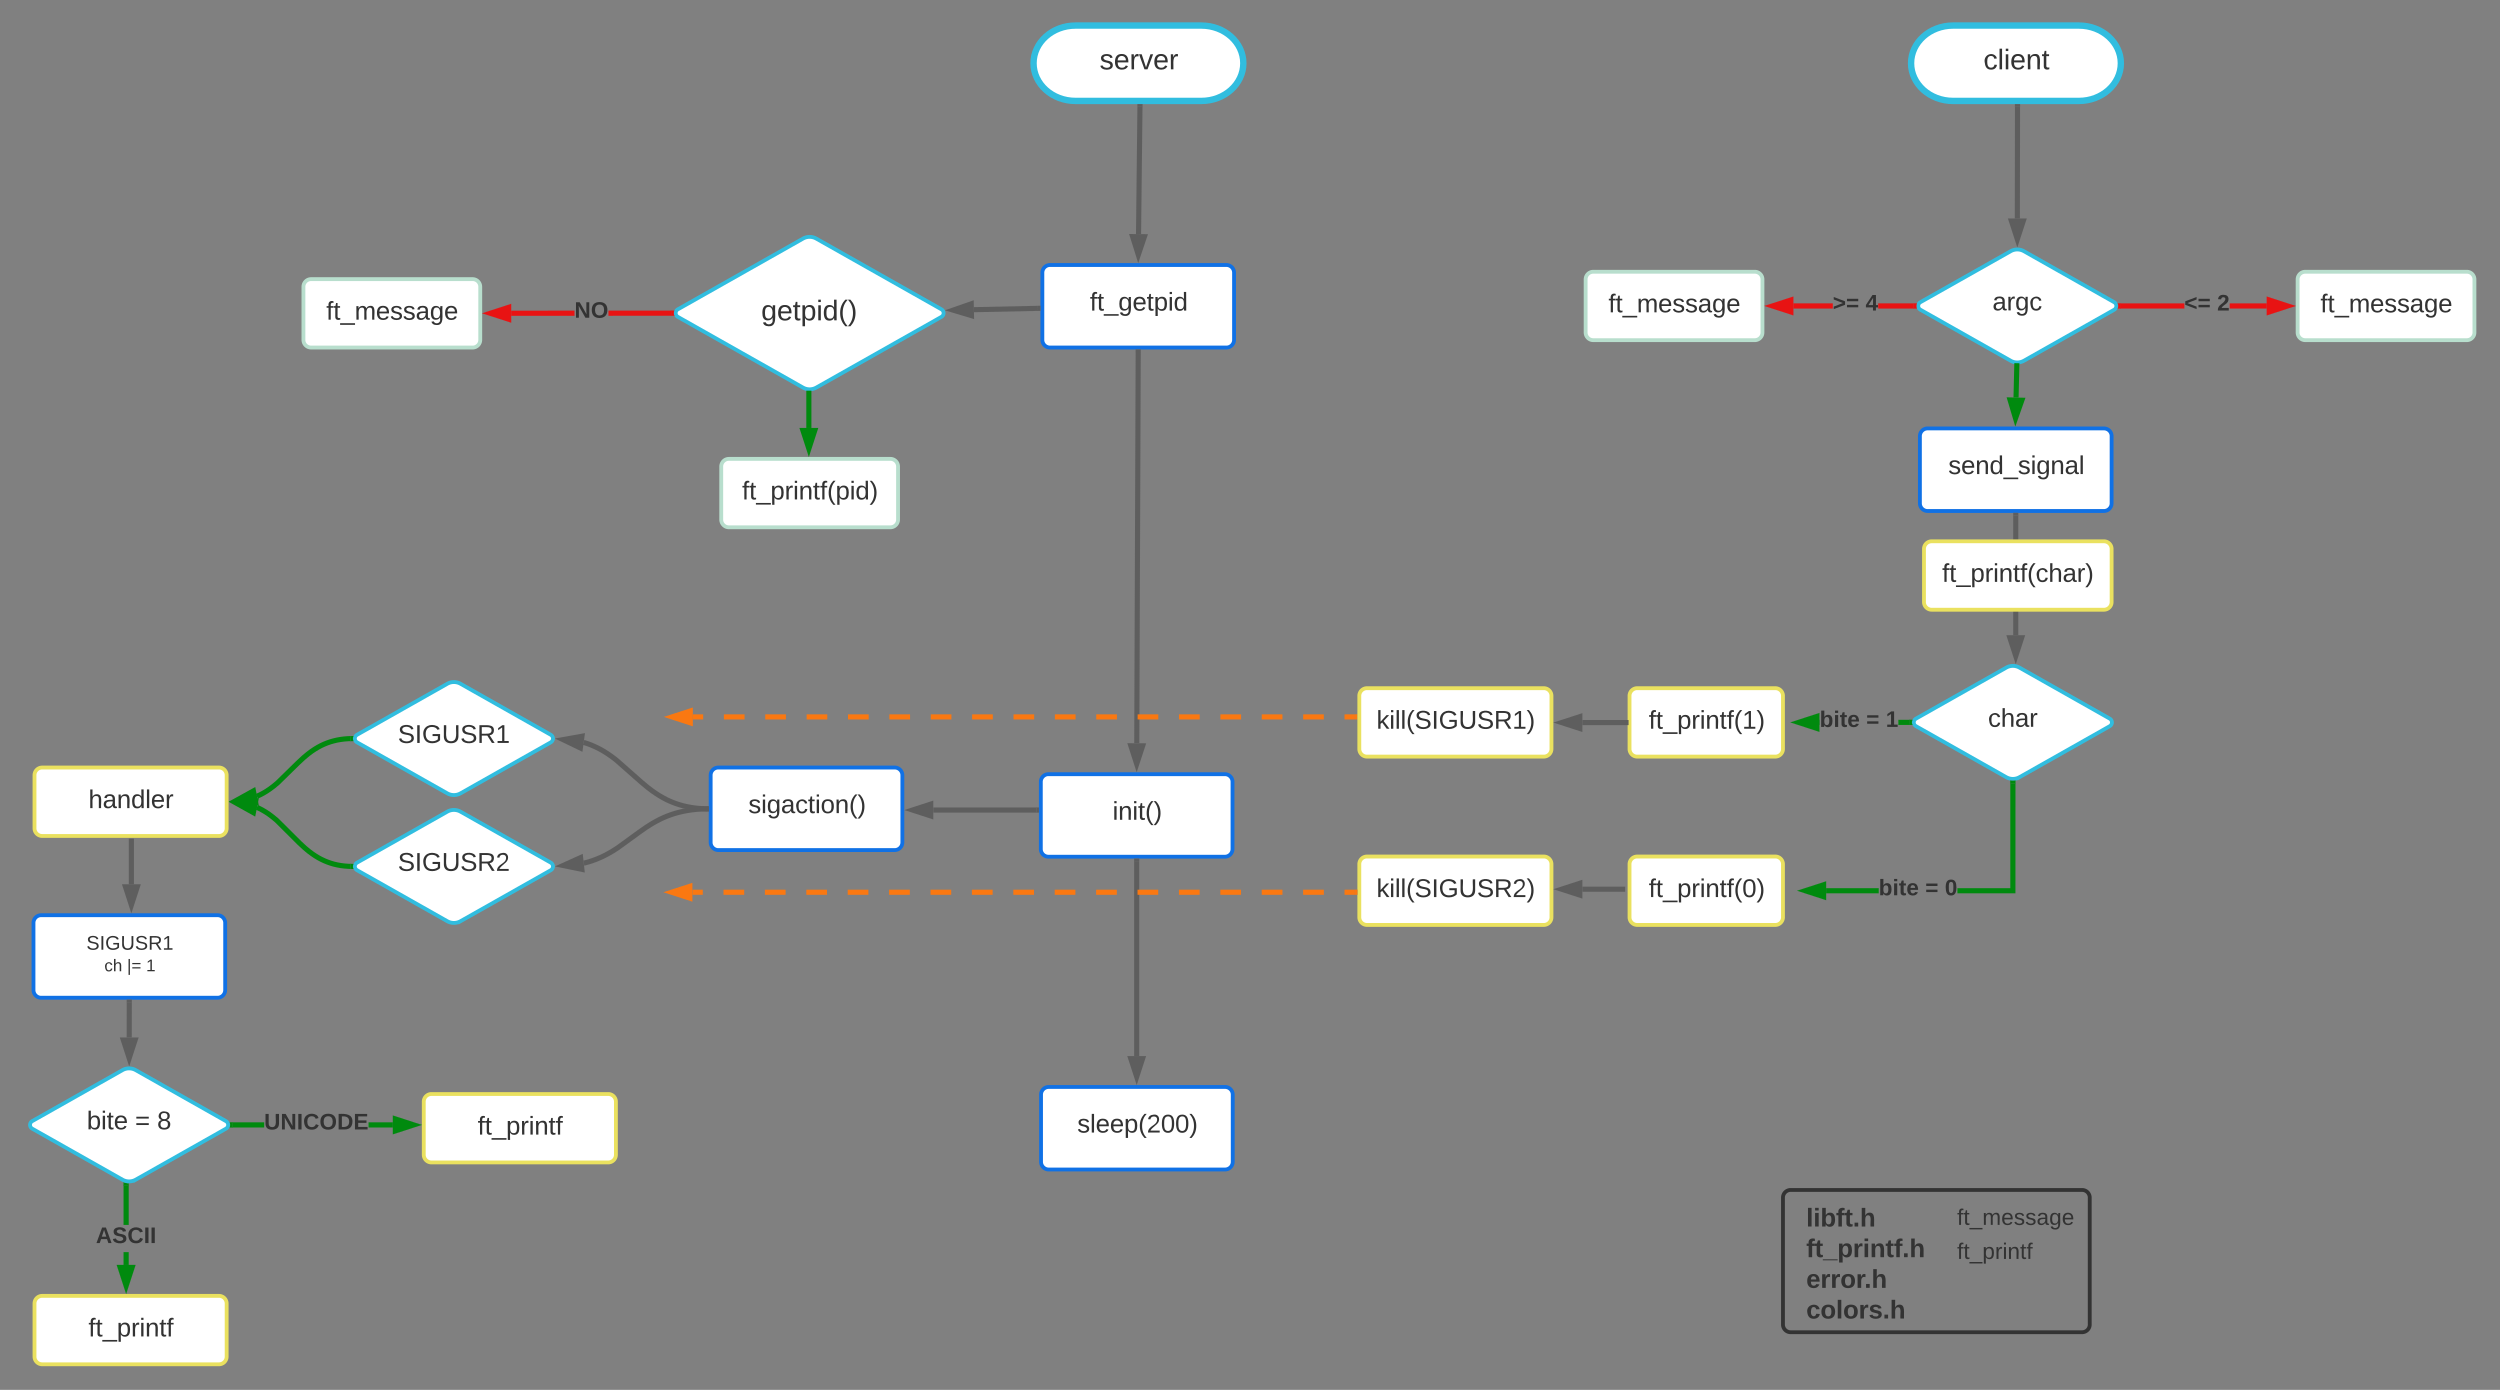 <svg xmlns="http://www.w3.org/2000/svg" xmlns:xlink="http://www.w3.org/1999/xlink" xmlns:lucid="lucid" width="1956.85" height="1087.89"><rect width="100%" height="100%" fill="#808080" stroke="none"/><g transform="translate(-499.942 -879.747)" lucid:page-tab-id="0_0"><path d="M1440.3 899.75c18.13 0 32.84 13.2 32.84 29.5s-14.7 29.5-32.84 29.5h-98.52c-18.14 0-32.84-13.2-32.84-29.5s14.7-29.5 32.84-29.5z" stroke="#31bddf" stroke-width="5" fill="#fff"/><use xlink:href="#a" transform="matrix(1,0,0,1,1320.938,911.747) translate(39.698 22.278)"/><path d="M1392.23 963.26l-1.1 99.72" stroke="#5e5e5e" stroke-width="4" fill="none"/><path d="M1394.23 963.33l-4-.04.02-2.04h4z" stroke="#5e5e5e" stroke-width=".05" fill="#5e5e5e"/><path d="M1390.94 1079.25l-4.48-14.32 9.27.1z" stroke="#5e5e5e" stroke-width="4" fill="#5e5e5e"/><path d="M1315.84 1093.18a6 6 0 0 1 6-6h138.05a6 6 0 0 1 6 6v52.6a6 6 0 0 1-6 6h-138.06a6 6 0 0 1-6-6z" stroke="#1071e5" stroke-width="3" fill="#fff"/><use xlink:href="#b" transform="matrix(1,0,0,1,1327.843,1099.182) translate(25.194 23.688)"/><path d="M1128.46 1066.53a10.62 10.62 0 0 1 10.44 0l97.93 55.34a3.4 3.4 0 0 1 0 5.9l-97.93 55.33a10.62 10.62 0 0 1-10.44 0l-97.93-55.33a3.4 3.4 0 0 1 0-5.9z" stroke="#31bddf" stroke-width="3" fill="#fff"/><use xlink:href="#c" transform="matrix(1,0,0,1,1037.306,1075.583) translate(58.443 54.903)"/><path d="M737.45 1104.24a6 6 0 0 1 6-6h126.4a6 6 0 0 1 6 6v41.55a6 6 0 0 1-6 6h-126.4a6 6 0 0 1-6-6z" stroke="#b8decd" stroke-width="3" fill="#fff"/><use xlink:href="#d" transform="matrix(1,0,0,1,749.45,1110.237) translate(5.861 19.75)"/><path d="M1312.38 1121.1l-50.12 1.05" stroke="#5e5e5e" stroke-width="4" fill="none"/><path d="M1314.38 1123.07l-2 .04-.1-4 2.1-.03z" stroke="#5e5e5e" stroke-width=".05" fill="#5e5e5e"/><path d="M1246 1122.5l14.16-4.94.2 9.27z" stroke="#5e5e5e" stroke-width="4" fill="#5e5e5e"/><path d="M949.6 1126.93l-49.54.03v-4l49.55-.03zm75.7-.05l-49.07.03v-4l49.07-.02z" stroke="#e81313" stroke-width=".05" fill="#e81313"/><path d="M1027.4 1123.8l-.1 1.02.1 1.03.33.98-2.47.05v-4h2.45z" fill="#e81313"/><path d="M1027.43 1123.8l-.1 1.02.1 1.02.33 1-2.53.07v-4.04h2.5zm-2.15-.9v3.96l2.42-.06-.32-.95-.1-1.03.1-1.03.3-.9z" stroke="#e81313" stroke-width=".05" fill="#e81313"/><path d="M898.06 1129.6l-14.26-4.63 14.26-4.65z" fill="#e81313"/><path d="M900.07 1132.34l-22.75-7.37 22.74-7.4zm-9.8-7.38l5.8 1.88v-3.76z" stroke="#e81313" stroke-width=".05" fill="#e81313"/><use xlink:href="#e" transform="matrix(1,0,0,1,949.612,1114.253) translate(0 14.222)"/><path d="M850 1415a10.62 10.62 0 0 1 10.46 0l70.6 39.9a3.4 3.4 0 0 1 0 5.9l-70.6 39.9a10.62 10.62 0 0 1-10.45 0l-70.6-39.9a3.4 3.4 0 0 1 0-5.9z" stroke="#31bddf" stroke-width="3" fill="#fff"/><use xlink:href="#f" transform="matrix(1,0,0,1,786.178,1424.04) translate(25.172 37.25)"/><path d="M1390.86 1155.25l-1.12 306.28" stroke="#5e5e5e" stroke-width="4" fill="none"/><path d="M1392.86 1155.3h-4v-2.05h4z" stroke="#5e5e5e" stroke-width=".05" fill="#5e5e5e"/><path d="M1389.68 1477.8l-4.6-14.3 9.28.05z" stroke="#5e5e5e" stroke-width="4" fill="#5e5e5e"/><path d="M831.64 1742.08a6 6 0 0 1 6-6h138.4a6 6 0 0 1 6 6v41.55a6 6 0 0 1-6 6h-138.4a6 6 0 0 1-6-6z" stroke="#eae15f" stroke-width="3" fill="#fff"/><use xlink:href="#g" transform="matrix(1,0,0,1,843.636,1748.084) translate(30.222 19.75)"/><path d="M850 1515.1a10.62 10.62 0 0 1 10.46 0l70.6 39.88a3.4 3.4 0 0 1 0 5.9l-70.6 39.9a10.62 10.62 0 0 1-10.45 0l-70.6-39.9a3.4 3.4 0 0 1 0-5.9z" stroke="#31bddf" stroke-width="3" fill="#fff"/><use xlink:href="#h" transform="matrix(1,0,0,1,786.178,1524.137) translate(25.172 37.25)"/><path d="M774.17 1457.9l-1.52.03-3.22.25-2.97.38-2.8.5-2.64.63-2.52.72-2.45.85-2.4.97-2.37 1.1-2.4 1.28-2.45 1.47-2.6 1.73-2.82 2.12-3.3 2.75-4.62 4.28-15.8 15.47-3.3 2.75-2.83 2.12-2.6 1.74-2.45 1.47-2.4 1.27-2.37 1.1-.34.15" stroke="#008a0e" stroke-width="4" stroke-linejoin="round" fill="none"/><path d="M776.6 1455.83l-.32.98-.1 1.04.1 1.03.32.96-2.43.06-.1-4 2.53-.07z" stroke="#008a0e" stroke-width=".05" fill="#008a0e"/><path d="M685.17 1506.1l13.13-7.26 1.75 9.1z" stroke="#008a0e" stroke-width="4" fill="#008a0e"/><path d="M774.17 1557.9l-1.44-.05-3.16-.24-2.92-.37-2.74-.5-2.6-.6-2.48-.73-2.4-.84-2.37-.96-2.35-1.1-2.35-1.24-2.42-1.45-2.53-1.7-2.75-2.04-3.15-2.62-4.14-3.83-17.88-17.8-3.15-2.6-2.74-2.07-2.54-1.7-2.42-1.44-2.36-1.27-2.3-1.07" stroke="#008a0e" stroke-width="4" stroke-linejoin="round" fill="none"/><path d="M776.6 1555.95l-.32.96-.1 1.04.1 1.02.32.98-2.53-.06.1-4z" stroke="#008a0e" stroke-width=".05" fill="#008a0e"/><path d="M685.17 1508.56l14.9-1.8-1.8 9.1z" stroke="#008a0e" stroke-width="4" fill="#008a0e"/><path d="M526.95 1486.53a6 6 0 0 1 6-6h138.4a6 6 0 0 1 6 6v41.56a6 6 0 0 1-6 6h-138.4a6 6 0 0 1-6-6z" stroke="#eae15f" stroke-width="3" fill="#fff"/><use xlink:href="#i" transform="matrix(1,0,0,1,538.952,1492.534) translate(30.222 19.75)"/><path d="M1064.48 1244.93a6 6 0 0 1 6-6h126.4a6 6 0 0 1 6 6v41.55a6 6 0 0 1-6 6h-126.4a6 6 0 0 1-6-6z" stroke="#b8decd" stroke-width="3" fill="#fff"/><use xlink:href="#j" transform="matrix(1,0,0,1,1076.476,1250.93) translate(4.306 19.75)"/><path d="M1133.07 1187.54v27.2M1133.07 1187.6v-2.06" stroke="#008a0e" stroke-width="4" fill="none"/><path d="M1133.07 1231l-4.64-14.27h9.27z" stroke="#008a0e" stroke-width="4" fill="#008a0e"/><path d="M1314.63 1491.73a6 6 0 0 1 6-6h138.05a6 6 0 0 1 6 6v52.6a6 6 0 0 1-6 6h-138.05a6 6 0 0 1-6-6z" stroke="#1071e5" stroke-width="3" fill="#fff"/><use xlink:href="#k" transform="matrix(1,0,0,1,1326.629,1497.73) translate(44.167 23.688)"/><path d="M1311.16 1513.8h-80.7" stroke="#5e5e5e" stroke-width="4" fill="none"/><path d="M1313.16 1515.8h-2.05v-4h2.06z" stroke="#5e5e5e" stroke-width=".05" fill="#5e5e5e"/><path d="M1214.2 1513.8l14.26-4.65v9.28z" stroke="#5e5e5e" stroke-width="4" fill="#5e5e5e"/><path d="M1389.68 1553.8v152.56" stroke="#5e5e5e" stroke-width="4" fill="none"/><path d="M1391.68 1553.85h-4v-2.05h4z" stroke="#5e5e5e" stroke-width=".05" fill="#5e5e5e"/><path d="M1389.68 1722.62l-4.64-14.26h9.27z" stroke="#5e5e5e" stroke-width="4" fill="#5e5e5e"/><path d="M1314.8 1736.56a6 6 0 0 1 6-6h138.05a6 6 0 0 1 6 6v52.6a6 6 0 0 1-6 6H1320.8a6 6 0 0 1-6-6z" stroke="#1071e5" stroke-width="3" fill="#fff"/><use xlink:href="#l" transform="matrix(1,0,0,1,1326.799,1742.556) translate(16.361 23.688)"/><path d="M1056.2 1486.53a6 6 0 0 1 6-6h138.06a6 6 0 0 1 6 6v52.6a6 6 0 0 1-6 6H1062.2a6 6 0 0 1-6-6z" stroke="#1071e5" stroke-width="3" fill="#fff"/><use xlink:href="#m" transform="matrix(1,0,0,1,1068.209,1492.534) translate(17.5 23.688)"/><path d="M1052.74 1512.8l-1.96-.04-3.65-.23-3.4-.36-3.18-.47-3-.57-2.87-.67-2.75-.77-2.67-.88-2.6-.97-2.6-1.08-2.56-1.2-2.6-1.38-2.68-1.55-2.82-1.8-3.06-2.12-3.53-2.68-4.63-3.86-19.94-17.57-3.53-2.68-3.06-2.13-2.82-1.8-2.68-1.54-2.6-1.36-2.58-1.2-2.57-1.1-2.62-.97-2.67-.86-.35-.1" stroke="#5e5e5e" stroke-width="4" stroke-linejoin="round" fill="none"/><path d="M1054.74 1510.84v4l-2.1-.05.1-4z" stroke="#5e5e5e" stroke-width=".05" fill="#5e5e5e"/><path d="M940.7 1458.7l14.77-2.67-1.25 9.2z" stroke="#5e5e5e" stroke-width="4" fill="#5e5e5e"/><path d="M1052.74 1512.88l-2.8.06-4.32.27-3.97.42-3.68.55-3.44.65-3.26.77-3.12.86-3 .98-2.98 1.1-2.94 1.24-3 1.4-3.12 1.64-3.38 1.96-3.94 2.5-5.68 3.97-16.84 12.24-3.94 2.5-3.4 1.95-3.1 1.64-3 1.4-2.96 1.24-2.96 1.1-3 .98-3.13.87-.93.2" stroke="#5e5e5e" stroke-width="4" stroke-linejoin="round" fill="none"/><path d="M1054.75 1514.84l-2.02.04-.08-4 2.1-.04z" stroke="#5e5e5e" stroke-width=".05" fill="#5e5e5e"/><path d="M940.73 1557.2l13.66-6.18 1.02 9.2z" stroke="#5e5e5e" stroke-width="4" fill="#5e5e5e"/><path d="M706.68 1762.26h-24.62v-4h24.62zm100.75 0h-18.98v-4h18.98z" stroke="#008a0e" stroke-width=".05" fill="#008a0e"/><path d="M682.1 1762.26h-2.47l.32-.98.1-1.02-.1-1.03-.32-.97h2.48z" fill="#008a0e"/><path d="M682.13 1762.28h-2.53l.33-1 .1-1.02-.1-1.03-.33-1h2.53zm-2.46-4l.3.94.1 1.04-.1 1.03-.3.93h2.4v-3.95z" stroke="#008a0e" stroke-width=".05" fill="#008a0e"/><path d="M823.7 1760.26l-14.27 4.63v-9.28z" fill="#008a0e"/><path d="M830.17 1760.26l-22.74 7.38v-14.77zm-18.74 1.88l5.8-1.88-5.8-1.9z" stroke="#008a0e" stroke-width=".05" fill="#008a0e"/><use xlink:href="#n" transform="matrix(1,0,0,1,706.677,1749.59) translate(0 14.222)"/><path d="M526.95 1900.08a6 6 0 0 1 6-6h138.4a6 6 0 0 1 6 6v41.55a6 6 0 0 1-6 6h-138.4a6 6 0 0 1-6-6z" stroke="#eae15f" stroke-width="3" fill="#fff"/><use xlink:href="#g" transform="matrix(1,0,0,1,538.952,1906.081) translate(30.222 19.75)"/><path d="M600.67 1869.88h-4v-10.03h4zm0-31.36h-4v-30.77h4z" stroke="#008a0e" stroke-width=".05" fill="#008a0e"/><path d="M597.32 1805.4l1.2.32 1.23.2.92.04v1.84h-4v-2.64z" fill="#008a0e"/><path d="M597.32 1805.38l1.2.32 1.23.2.94.04v1.88h-4.06v-2.7zm-.63 2.4h3.94v-1.8l-.9-.04-1.22-.2-1.2-.3-.63-.24z" stroke="#008a0e" stroke-width=".05" fill="#008a0e"/><path d="M598.67 1886.15l-4.64-14.27h9.27z" fill="#008a0e"/><path d="M598.67 1892.62l-7.4-22.74h14.8zm-1.88-18.74l1.87 5.8 1.88-5.8z" stroke="#008a0e" stroke-width=".05" fill="#008a0e"/><use xlink:href="#o" transform="matrix(1,0,0,1,575.015,1838.517) translate(0 14.222)"/><path d="M526.15 1602.12a6 6 0 0 1 6-6H670.2a6 6 0 0 1 6 6v52.6a6 6 0 0 1-6 6H532.15a6 6 0 0 1-6-6z" stroke="#1071e5" stroke-width="3" fill="#fff"/><use xlink:href="#p" transform="matrix(1,0,0,1,538.149,1608.124) translate(29.407 15.007)"/><use xlink:href="#q" transform="matrix(1,0,0,1,538.149,1608.124) translate(43.444 31.896)"/><use xlink:href="#r" transform="matrix(1,0,0,1,538.149,1608.124) translate(61.222 31.896)"/><use xlink:href="#s" transform="matrix(1,0,0,1,538.149,1608.124) translate(76.148 31.896)"/><path d="M601.13 1664.2l-.04 27.6" stroke="#5e5e5e" stroke-width="4" fill="none"/><path d="M603.12 1664.25h-4v-2.06h4z" stroke="#5e5e5e" stroke-width=".05" fill="#5e5e5e"/><path d="M601.07 1708.06l-4.62-14.27h9.27z" stroke="#5e5e5e" stroke-width="4" fill="#5e5e5e"/><path d="M602.77 1538.18v33.74M602.77 1538.23v-2.05" stroke="#5e5e5e" stroke-width="4" fill="none"/><path d="M602.77 1588.2l-4.63-14.28h9.27z" stroke="#5e5e5e" stroke-width="4" fill="#5e5e5e"/><path d="M595.77 1717.4a10.62 10.62 0 0 1 10.45 0l70.6 39.9a3.4 3.4 0 0 1 0 5.9l-70.6 39.9a10.62 10.62 0 0 1-10.45 0l-70.6-39.9a3.4 3.4 0 0 1 0-5.9z" stroke="#31bddf" stroke-width="3" fill="#fff"/><use xlink:href="#t" transform="matrix(1,0,0,1,531.942,1726.458) translate(35.977 37.25)"/><use xlink:href="#u" transform="matrix(1,0,0,1,531.942,1726.458) translate(73.699 37.25)"/><use xlink:href="#v" transform="matrix(1,0,0,1,531.942,1726.458) translate(90.922 37.25)"/><path d="M1560.45 1440.9h-8.1m-16.2 0h-16.18m-16.2 0h-16.2m-16.18 0h-16.2m-16.2 0h-16.2m-16.2 0h-16.18m-16.2 0h-16.2m-16.18 0h-16.2m-16.2 0h-16.18m-16.2 0h-16.2m-16.2 0h-16.18m-16.2 0h-16.2m-16.18 0h-16.2m-16.2 0h-16.18m-16.2 0h-16.2m-16.18 0h-16.2m-16.2 0h-8.1" stroke="#fa7811" stroke-width="4" fill="none"/><path d="M1562.46 1442.9h-2.06v-4h2.05z" stroke="#fa7811" stroke-width=".05" fill="#fa7811"/><path d="M1025.98 1440.9l14.27-4.64v9.27z" stroke="#fa7811" stroke-width="4" fill="#fa7811"/><path d="M2127.18 899.75c18.14 0 32.84 13.2 32.84 29.5s-14.7 29.5-32.84 29.5h-98.52c-18.13 0-32.84-13.2-32.84-29.5s14.7-29.5 32.84-29.5z" stroke="#31bddf" stroke-width="5" fill="#fff"/><use xlink:href="#w" transform="matrix(1,0,0,1,2007.823,911.747) translate(44.636 22.278)"/><path d="M2079.13 963.26l-.13 87.52" stroke="#5e5e5e" stroke-width="4" fill="none"/><path d="M2081.13 963.3h-4v-2.04h4z" stroke="#5e5e5e" stroke-width=".05" fill="#5e5e5e"/><path d="M2078.98 1067.04l-4.62-14.27h9.27z" stroke="#5e5e5e" stroke-width="4" fill="#5e5e5e"/><path d="M2002.73 1221.1a6 6 0 0 1 6-6h138.05a6 6 0 0 1 6 6v52.62a6 6 0 0 1-6 6h-138.05a6 6 0 0 1-6-6z" stroke="#1071e5" stroke-width="3" fill="#fff"/><use xlink:href="#x" transform="matrix(1,0,0,1,2014.729,1227.112) translate(10.222 23.688)"/><path d="M2077.75 1283.18v93.78" stroke="#5e5e5e" stroke-width="4" fill="none"/><path d="M2079.75 1283.23h-4v-2.05h4z" stroke="#5e5e5e" stroke-width=".05" fill="#5e5e5e"/><path d="M2077.75 1393.23l-4.63-14.27h9.27z" stroke="#5e5e5e" stroke-width="4" fill="#5e5e5e"/><path d="M2073.74 1076.4a10.62 10.62 0 0 1 10.45 0l70.6 39.9a3.4 3.4 0 0 1 0 5.9l-70.6 39.88a10.62 10.62 0 0 1-10.46 0l-70.6-39.9a3.4 3.4 0 0 1 0-5.9z" stroke="#31bddf" stroke-width="3" fill="#fff"/><use xlink:href="#y" transform="matrix(1,0,0,1,2009.911,1085.438) translate(49.588 37.25)"/><path d="M2298.38 1098.46a6 6 0 0 1 6-6h126.4a6 6 0 0 1 6 6V1140a6 6 0 0 1-6 6h-126.4a6 6 0 0 1-6-6z" stroke="#b8decd" stroke-width="3" fill="#fff"/><use xlink:href="#d" transform="matrix(1,0,0,1,2310.383,1104.462) translate(5.861 19.75)"/><path d="M1741.08 1098.46a6 6 0 0 1 6-6h126.4a6 6 0 0 1 6 6V1140a6 6 0 0 1-6 6h-126.4a6 6 0 0 1-6-6z" stroke="#b8decd" stroke-width="3" fill="#fff"/><use xlink:href="#d" transform="matrix(1,0,0,1,1753.082,1104.462) translate(5.861 19.75)"/><path d="M1934.54 1121.24h-30.85v-4h30.84zm63.36 0h-27.8v-4h27.8z" stroke="#e81313" stroke-width=".05" fill="#e81313"/><path d="M2000 1118.2l-.1 1.04.1 1.02.33.98h-2.48v-4h2.48z" fill="#e81313"/><path d="M2000.04 1118.22l-.1 1.02.1 1.02.33 1h-2.54v-4.05h2.54zm-2.16-.96v3.95h2.42l-.3-.93-.12-1.03.1-1.04.32-.94z" stroke="#e81313" stroke-width=".05" fill="#e81313"/><path d="M1901.7 1123.87l-14.27-4.63 14.26-4.64z" fill="#e81313"/><path d="M1903.7 1126.63l-22.74-7.4 22.73-7.38zm-9.8-7.4l5.8 1.9v-3.78z" stroke="#e81313" stroke-width=".05" fill="#e81313"/><use xlink:href="#z" transform="matrix(1,0,0,1,1934.544,1108.571) translate(0 14.222)"/><use xlink:href="#A" transform="matrix(1,0,0,1,1934.544,1108.571) translate(25.679 14.222)"/><path d="M2209.7 1121.24h-49.67v-4h49.67zm64.48 0h-28.93v-4h28.93z" stroke="#e81313" stroke-width=".05" fill="#e81313"/><path d="M2160.08 1121.24h-2.48l.32-.98.1-1.02-.1-1.03-.32-.96h2.48z" fill="#e81313"/><path d="M2160.1 1121.26h-2.53l.32-1 .1-1.02-.1-1.02-.33-1h2.53zm-2.47-4l.3.94.12 1.04-.1 1.03-.32.94h2.42v-3.94z" stroke="#e81313" stroke-width=".05" fill="#e81313"/><path d="M2290.45 1119.24l-14.27 4.63v-9.27z" fill="#e81313"/><path d="M2296.92 1119.24l-22.74 7.4v-14.8zm-18.74 1.88l5.8-1.88-5.8-1.9z" stroke="#e81313" stroke-width=".05" fill="#e81313"/><use xlink:href="#B" transform="matrix(1,0,0,1,2209.696,1108.571) translate(0 14.222)"/><use xlink:href="#C" transform="matrix(1,0,0,1,2209.696,1108.571) translate(25.679 14.222)"/><path d="M2078.58 1166.03l-.6 24.9M2078.58 1166.08l.05-2.05" stroke="#008a0e" stroke-width="4" fill="none"/><path d="M2077.57 1207.18l-4.28-14.38 9.26.23z" stroke="#008a0e" stroke-width="4" fill="#008a0e"/><path d="M2070.27 1402.35a10.62 10.62 0 0 1 10.45 0l70.6 39.9a3.4 3.4 0 0 1 0 5.9l-70.6 39.9a10.62 10.62 0 0 1-10.45 0l-70.6-39.9a3.4 3.4 0 0 1 0-5.9z" stroke="#31bddf" stroke-width="3" fill="#fff"/><use xlink:href="#D" transform="matrix(1,0,0,1,2006.439,1411.402) translate(49.588 37.25)"/><path d="M1563.93 1424.42a6 6 0 0 1 6-6h138.4a6 6 0 0 1 6 6v41.56a6 6 0 0 1-6 6h-138.4a6 6 0 0 1-6-6z" stroke="#eae15f" stroke-width="3" fill="#fff"/><use xlink:href="#E" transform="matrix(1,0,0,1,1575.926,1430.425) translate(1.472 19.75)"/><path d="M1563.93 1556.18a6 6 0 0 1 6-6h138.4a6 6 0 0 1 6 6v41.55a6 6 0 0 1-6 6h-138.4a6 6 0 0 1-6-6z" stroke="#eae15f" stroke-width="3" fill="#fff"/><use xlink:href="#F" transform="matrix(1,0,0,1,1575.926,1562.184) translate(1.472 19.75)"/><path d="M1560.46 1578.14h-8.1m-16.2 0h-16.2m-16.2 0h-16.22m-16.2 0h-16.2m-16.2 0h-16.2m-16.22 0h-16.2m-16.2 0h-16.2m-16.22 0h-16.2m-16.2 0h-16.2m-16.2 0h-16.22m-16.2 0h-16.2m-16.2 0h-16.22m-16.2 0h-16.2m-16.2 0h-16.2m-16.22 0h-16.2m-16.2 0h-16.2m-16.22 0h-8.1" stroke="#fa7811" stroke-width="4" fill="none"/><path d="M1562.47 1580.14h-2.06v-4h2.06z" stroke="#fa7811" stroke-width=".05" fill="#fa7811"/><path d="M1025.65 1578.14l14.27-4.63v9.28z" stroke="#fa7811" stroke-width="4" fill="#fa7811"/><path d="M1924.26 1447.2h-.2v-4h.2zm70.17 0h-8.54v-4h8.53z" stroke="#008a0e" stroke-width=".05" fill="#008a0e"/><path d="M1996.54 1444.17l-.1 1.03.1 1.03.32.97h-2.48v-4h2.48z" fill="#008a0e"/><path d="M1996.57 1444.18l-.1 1.02.1 1.02.32 1h-2.54v-4.04h2.53zm-2.16-.95v3.95h2.43l-.3-.95-.12-1.03.12-1.03.3-.94z" stroke="#008a0e" stroke-width=".05" fill="#008a0e"/><path d="M1922.05 1449.84l-14.27-4.64 14.27-4.63z" fill="#008a0e"/><path d="M1924.05 1452.6l-22.74-7.4 22.75-7.4zm-9.8-7.4l5.8 1.88v-3.76z" stroke="#008a0e" stroke-width=".05" fill="#008a0e"/><use xlink:href="#G" transform="matrix(1,0,0,1,1924.256,1434.534) translate(0 14.222)"/><use xlink:href="#H" transform="matrix(1,0,0,1,1924.256,1434.534) translate(36.444 14.222)"/><use xlink:href="#I" transform="matrix(1,0,0,1,1924.256,1434.534) translate(51.753 14.222)"/><path d="M1970.48 1578.96h-41.16v-4h41.16zm107 0h-45.37v-4h41.4v-82.04h4z" stroke="#008a0e" stroke-width=".05" fill="#008a0e"/><path d="M2074.25 1490.86l1.24.06 1.24-.06.75-.12v2.23h-4v-2.23z" fill="#008a0e"/><path d="M2074.25 1490.83l1.24.07 1.24-.07.78-.12v2.3h-4.05v-2.3zm-.73 2.12h3.95v-2.18l-.73.1-1.25.08-1.25-.07-.73-.1z" stroke="#008a0e" stroke-width=".05" fill="#008a0e"/><path d="M1927.32 1581.6l-14.27-4.64 14.27-4.64z" fill="#008a0e"/><path d="M1929.32 1584.35l-22.74-7.4 22.74-7.38zm-9.8-7.4l5.8 1.9v-3.77z" stroke="#008a0e" stroke-width=".05" fill="#008a0e"/><use xlink:href="#G" transform="matrix(1,0,0,1,1970.484,1566.292) translate(0 14.222)"/><use xlink:href="#H" transform="matrix(1,0,0,1,1970.484,1566.292) translate(36.444 14.222)"/><use xlink:href="#J" transform="matrix(1,0,0,1,1970.484,1566.292) translate(51.753 14.222)"/><path d="M1775.44 1556.18a6 6 0 0 1 6-6h108.1a6 6 0 0 1 6 6v41.55a6 6 0 0 1-6 6h-108.1a6 6 0 0 1-6-6z" stroke="#eae15f" stroke-width="3" fill="#fff"/><use xlink:href="#K" transform="matrix(1,0,0,1,1787.439,1562.184) translate(3.056 19.75)"/><path d="M1775.44 1424.42a6 6 0 0 1 6-6h108.1a6 6 0 0 1 6 6v41.56a6 6 0 0 1-6 6h-108.1a6 6 0 0 1-6-6z" stroke="#eae15f" stroke-width="3" fill="#fff"/><use xlink:href="#L" transform="matrix(1,0,0,1,1787.439,1430.425) translate(3.056 19.75)"/><path d="M1772.7 1445.33h-34.17M1772.64 1445.33h2.05" stroke="#5e5e5e" stroke-width="4" fill="none"/><path d="M1722.26 1445.33l14.27-4.63v9.27z" stroke="#5e5e5e" stroke-width="4" fill="#5e5e5e"/><path d="M1770.05 1575.76h-31.53M1770 1575.76h2.05" stroke="#5e5e5e" stroke-width="4" fill="none"/><path d="M1722.26 1575.76l14.26-4.64v9.27z" stroke="#5e5e5e" stroke-width="4" fill="#5e5e5e"/><path d="M2005.92 1309.45a6 6 0 0 1 6-6h134.86a6 6 0 0 1 6 6V1351a6 6 0 0 1-6 6h-134.86a6 6 0 0 1-6-6z" stroke="#eae15f" stroke-width="3" fill="#fff"/><g><use xlink:href="#M" transform="matrix(1,0,0,1,2017.922,1315.454) translate(2.194 19.75)"/></g><path d="M1895.54 1817.18a6 6 0 0 1 6-6h228.12a6 6 0 0 1 6 6v99.35a6 6 0 0 1-6 6h-228.12a6 6 0 0 1-6-6z" stroke="#333" stroke-width="3" fill-opacity="0"/><path d="M1901.73 1817.8a6 6 0 0 1 6-6h104.96a6 6 0 0 1 6 6v108a6 6 0 0 1-6 6h-104.97a6 6 0 0 1-6-6z" fill="none"/><g><use xlink:href="#N" transform="matrix(1,0,0,1,1913.733,1823.789) translate(0 16)"/><use xlink:href="#O" transform="matrix(1,0,0,1,1913.733,1823.789) translate(0 40)"/><use xlink:href="#P" transform="matrix(1,0,0,1,1913.733,1823.789) translate(0 64)"/><use xlink:href="#Q" transform="matrix(1,0,0,1,1913.733,1823.789) translate(0 88)"/></g><path d="M2019.85 1817.8a6 6 0 0 1 6-6h103.8a6 6 0 0 1 6 6v60a6 6 0 0 1-6 6h-103.8a6 6 0 0 1-6-6z" fill="none"/><g><use xlink:href="#R" transform="matrix(1,0,0,1,2031.846,1823.789) translate(0 14.722)"/><use xlink:href="#S" transform="matrix(1,0,0,1,2031.846,1823.789) translate(0 41.389)"/></g><defs><path fill="#333" d="M135-143c-3-34-86-38-87 0 15 53 115 12 119 90S17 21 10-45l28-5c4 36 97 45 98 0-10-56-113-15-118-90-4-57 82-63 122-42 12 7 21 19 24 35" id="T"/><path fill="#333" d="M100-194c63 0 86 42 84 106H49c0 40 14 67 53 68 26 1 43-12 49-29l28 8c-11 28-37 45-77 45C44 4 14-33 15-96c1-61 26-98 85-98zm52 81c6-60-76-77-97-28-3 7-6 17-6 28h103" id="U"/><path fill="#333" d="M114-163C36-179 61-72 57 0H25l-1-190h30c1 12-1 29 2 39 6-27 23-49 58-41v29" id="V"/><path fill="#333" d="M108 0H70L1-190h34L89-25l56-165h34" id="W"/><g id="a"><use transform="matrix(0.062,0,0,0.062,0,0)" xlink:href="#T"/><use transform="matrix(0.062,0,0,0.062,11.111,0)" xlink:href="#U"/><use transform="matrix(0.062,0,0,0.062,23.457,0)" xlink:href="#V"/><use transform="matrix(0.062,0,0,0.062,30.802,0)" xlink:href="#W"/><use transform="matrix(0.062,0,0,0.062,41.914,0)" xlink:href="#U"/><use transform="matrix(0.062,0,0,0.062,54.259,0)" xlink:href="#V"/></g><path fill="#333" d="M101-234c-31-9-42 10-38 44h38v23H63V0H32v-167H5v-23h27c-7-52 17-82 69-68v24" id="X"/><path fill="#333" d="M59-47c-2 24 18 29 38 22v24C64 9 27 4 27-40v-127H5v-23h24l9-43h21v43h35v23H59v120" id="Y"/><path fill="#333" d="M-5 72V49h209v23H-5" id="Z"/><path fill="#333" d="M177-190C167-65 218 103 67 71c-23-6-38-20-44-43l32-5c15 47 100 32 89-28v-30C133-14 115 1 83 1 29 1 15-40 15-95c0-56 16-97 71-98 29-1 48 16 59 35 1-10 0-23 2-32h30zM94-22c36 0 50-32 50-73 0-42-14-75-50-75-39 0-46 34-46 75s6 73 46 73" id="aa"/><path fill="#333" d="M115-194c55 1 70 41 70 98S169 2 115 4C84 4 66-9 55-30l1 105H24l-1-265h31l2 30c10-21 28-34 59-34zm-8 174c40 0 45-34 45-75s-6-73-45-74c-42 0-51 32-51 76 0 43 10 73 51 73" id="ab"/><path fill="#333" d="M24-231v-30h32v30H24zM24 0v-190h32V0H24" id="ac"/><path fill="#333" d="M85-194c31 0 48 13 60 33l-1-100h32l1 261h-30c-2-10 0-23-3-31C134-8 116 4 85 4 32 4 16-35 15-94c0-66 23-100 70-100zm9 24c-40 0-46 34-46 75 0 40 6 74 45 74 42 0 51-32 51-76 0-42-9-74-50-73" id="ad"/><g id="b"><use transform="matrix(0.056,0,0,0.056,0,0)" xlink:href="#X"/><use transform="matrix(0.056,0,0,0.056,5.556,0)" xlink:href="#Y"/><use transform="matrix(0.056,0,0,0.056,11.111,0)" xlink:href="#Z"/><use transform="matrix(0.056,0,0,0.056,22.222,0)" xlink:href="#aa"/><use transform="matrix(0.056,0,0,0.056,33.333,0)" xlink:href="#U"/><use transform="matrix(0.056,0,0,0.056,44.444,0)" xlink:href="#Y"/><use transform="matrix(0.056,0,0,0.056,50,0)" xlink:href="#ab"/><use transform="matrix(0.056,0,0,0.056,61.111,0)" xlink:href="#ac"/><use transform="matrix(0.056,0,0,0.056,65.5,0)" xlink:href="#ad"/></g><path fill="#333" d="M87 75C49 33 22-17 22-94c0-76 28-126 65-167h31c-38 41-64 92-64 168S80 34 118 75H87" id="ae"/><path fill="#333" d="M33-261c38 41 65 92 65 168S71 34 33 75H2C39 34 66-17 66-93S39-220 2-261h31" id="af"/><g id="c"><use transform="matrix(0.062,0,0,0.062,0,0)" xlink:href="#aa"/><use transform="matrix(0.062,0,0,0.062,12.346,0)" xlink:href="#U"/><use transform="matrix(0.062,0,0,0.062,24.691,0)" xlink:href="#Y"/><use transform="matrix(0.062,0,0,0.062,30.864,0)" xlink:href="#ab"/><use transform="matrix(0.062,0,0,0.062,43.21,0)" xlink:href="#ac"/><use transform="matrix(0.062,0,0,0.062,48.086,0)" xlink:href="#ad"/><use transform="matrix(0.062,0,0,0.062,60.432,0)" xlink:href="#ae"/><use transform="matrix(0.062,0,0,0.062,67.778,0)" xlink:href="#af"/></g><path fill="#333" d="M210-169c-67 3-38 105-44 169h-31v-121c0-29-5-50-35-48C34-165 62-65 56 0H25l-1-190h30c1 10-1 24 2 32 10-44 99-50 107 0 11-21 27-35 58-36 85-2 47 119 55 194h-31v-121c0-29-5-49-35-48" id="ag"/><path fill="#333" d="M141-36C126-15 110 5 73 4 37 3 15-17 15-53c-1-64 63-63 125-63 3-35-9-54-41-54-24 1-41 7-42 31l-33-3c5-37 33-52 76-52 45 0 72 20 72 64v82c-1 20 7 32 28 27v20c-31 9-61-2-59-35zM48-53c0 20 12 33 32 33 41-3 63-29 60-74-43 2-92-5-92 41" id="ah"/><g id="d"><use transform="matrix(0.056,0,0,0.056,0,0)" xlink:href="#X"/><use transform="matrix(0.056,0,0,0.056,5.556,0)" xlink:href="#Y"/><use transform="matrix(0.056,0,0,0.056,11.111,0)" xlink:href="#Z"/><use transform="matrix(0.056,0,0,0.056,22.222,0)" xlink:href="#ag"/><use transform="matrix(0.056,0,0,0.056,38.833,0)" xlink:href="#U"/><use transform="matrix(0.056,0,0,0.056,49.944,0)" xlink:href="#T"/><use transform="matrix(0.056,0,0,0.056,59.944,0)" xlink:href="#T"/><use transform="matrix(0.056,0,0,0.056,69.944,0)" xlink:href="#ah"/><use transform="matrix(0.056,0,0,0.056,81.056,0)" xlink:href="#aa"/><use transform="matrix(0.056,0,0,0.056,92.167,0)" xlink:href="#U"/></g><path fill="#333" d="M175 0L67-191c6 58 2 128 3 191H24v-248h59L193-55c-6-58-2-129-3-193h46V0h-61" id="ai"/><path fill="#333" d="M140-251c80 0 125 45 125 126S219 4 139 4C58 4 15-44 15-125s44-126 125-126zm-1 214c52 0 73-35 73-88 0-50-21-86-72-86-52 0-73 35-73 86s22 88 72 88" id="aj"/><g id="e"><use transform="matrix(0.049,0,0,0.049,0,0)" xlink:href="#ai"/><use transform="matrix(0.049,0,0,0.049,12.79,0)" xlink:href="#aj"/></g><path fill="#333" d="M185-189c-5-48-123-54-124 2 14 75 158 14 163 119 3 78-121 87-175 55-17-10-28-26-33-46l33-7c5 56 141 63 141-1 0-78-155-14-162-118-5-82 145-84 179-34 5 7 8 16 11 25" id="ak"/><path fill="#333" d="M33 0v-248h34V0H33" id="al"/><path fill="#333" d="M143 4C61 4 22-44 18-125c-5-107 100-154 193-111 17 8 29 25 37 43l-32 9c-13-25-37-40-76-40-61 0-88 39-88 99 0 61 29 100 91 101 35 0 62-11 79-27v-45h-74v-28h105v86C228-13 192 4 143 4" id="am"/><path fill="#333" d="M232-93c-1 65-40 97-104 97C67 4 28-28 28-90v-158h33c8 89-33 224 67 224 102 0 64-133 71-224h33v155" id="an"/><path fill="#333" d="M233-177c-1 41-23 64-60 70L243 0h-38l-65-103H63V0H30v-248c88 3 205-21 203 71zM63-129c60-2 137 13 137-47 0-61-80-42-137-45v92" id="ao"/><path fill="#333" d="M27 0v-27h64v-190l-56 39v-29l58-41h29v221h61V0H27" id="ap"/><g id="f"><use transform="matrix(0.056,0,0,0.056,0,0)" xlink:href="#ak"/><use transform="matrix(0.056,0,0,0.056,13.333,0)" xlink:href="#al"/><use transform="matrix(0.056,0,0,0.056,18.889,0)" xlink:href="#am"/><use transform="matrix(0.056,0,0,0.056,34.444,0)" xlink:href="#an"/><use transform="matrix(0.056,0,0,0.056,48.833,0)" xlink:href="#ak"/><use transform="matrix(0.056,0,0,0.056,62.167,0)" xlink:href="#ao"/><use transform="matrix(0.056,0,0,0.056,76.556,0)" xlink:href="#ap"/></g><path fill="#333" d="M117-194c89-4 53 116 60 194h-32v-121c0-31-8-49-39-48C34-167 62-67 57 0H25l-1-190h30c1 10-1 24 2 32 11-22 29-35 61-36" id="aq"/><g id="g"><use transform="matrix(0.056,0,0,0.056,0,0)" xlink:href="#X"/><use transform="matrix(0.056,0,0,0.056,5.556,0)" xlink:href="#Y"/><use transform="matrix(0.056,0,0,0.056,11.111,0)" xlink:href="#Z"/><use transform="matrix(0.056,0,0,0.056,22.222,0)" xlink:href="#ab"/><use transform="matrix(0.056,0,0,0.056,33.333,0)" xlink:href="#V"/><use transform="matrix(0.056,0,0,0.056,39.944,0)" xlink:href="#ac"/><use transform="matrix(0.056,0,0,0.056,44.333,0)" xlink:href="#aq"/><use transform="matrix(0.056,0,0,0.056,55.444,0)" xlink:href="#Y"/><use transform="matrix(0.056,0,0,0.056,61,0)" xlink:href="#X"/></g><path fill="#333" d="M101-251c82-7 93 87 43 132L82-64C71-53 59-42 53-27h129V0H18c2-99 128-94 128-182 0-28-16-43-45-43s-46 15-49 41l-32-3c6-41 34-60 81-64" id="ar"/><g id="h"><use transform="matrix(0.056,0,0,0.056,0,0)" xlink:href="#ak"/><use transform="matrix(0.056,0,0,0.056,13.333,0)" xlink:href="#al"/><use transform="matrix(0.056,0,0,0.056,18.889,0)" xlink:href="#am"/><use transform="matrix(0.056,0,0,0.056,34.444,0)" xlink:href="#an"/><use transform="matrix(0.056,0,0,0.056,48.833,0)" xlink:href="#ak"/><use transform="matrix(0.056,0,0,0.056,62.167,0)" xlink:href="#ao"/><use transform="matrix(0.056,0,0,0.056,76.556,0)" xlink:href="#ar"/></g><path fill="#333" d="M106-169C34-169 62-67 57 0H25v-261h32l-1 103c12-21 28-36 61-36 89 0 53 116 60 194h-32v-121c2-32-8-49-39-48" id="as"/><path fill="#333" d="M24 0v-261h32V0H24" id="at"/><g id="i"><use transform="matrix(0.056,0,0,0.056,0,0)" xlink:href="#as"/><use transform="matrix(0.056,0,0,0.056,11.111,0)" xlink:href="#ah"/><use transform="matrix(0.056,0,0,0.056,22.222,0)" xlink:href="#aq"/><use transform="matrix(0.056,0,0,0.056,33.333,0)" xlink:href="#ad"/><use transform="matrix(0.056,0,0,0.056,44.444,0)" xlink:href="#at"/><use transform="matrix(0.056,0,0,0.056,48.833,0)" xlink:href="#U"/><use transform="matrix(0.056,0,0,0.056,59.944,0)" xlink:href="#V"/></g><g id="j"><use transform="matrix(0.056,0,0,0.056,0,0)" xlink:href="#X"/><use transform="matrix(0.056,0,0,0.056,5.556,0)" xlink:href="#Y"/><use transform="matrix(0.056,0,0,0.056,11.111,0)" xlink:href="#Z"/><use transform="matrix(0.056,0,0,0.056,22.222,0)" xlink:href="#ab"/><use transform="matrix(0.056,0,0,0.056,33.333,0)" xlink:href="#V"/><use transform="matrix(0.056,0,0,0.056,39.944,0)" xlink:href="#ac"/><use transform="matrix(0.056,0,0,0.056,44.333,0)" xlink:href="#aq"/><use transform="matrix(0.056,0,0,0.056,55.444,0)" xlink:href="#Y"/><use transform="matrix(0.056,0,0,0.056,61,0)" xlink:href="#X"/><use transform="matrix(0.056,0,0,0.056,66.556,0)" xlink:href="#ae"/><use transform="matrix(0.056,0,0,0.056,73.167,0)" xlink:href="#ab"/><use transform="matrix(0.056,0,0,0.056,84.278,0)" xlink:href="#ac"/><use transform="matrix(0.056,0,0,0.056,88.667,0)" xlink:href="#ad"/><use transform="matrix(0.056,0,0,0.056,99.778,0)" xlink:href="#af"/></g><g id="k"><use transform="matrix(0.056,0,0,0.056,0,0)" xlink:href="#ac"/><use transform="matrix(0.056,0,0,0.056,4.389,0)" xlink:href="#aq"/><use transform="matrix(0.056,0,0,0.056,15.5,0)" xlink:href="#ac"/><use transform="matrix(0.056,0,0,0.056,19.889,0)" xlink:href="#Y"/><use transform="matrix(0.056,0,0,0.056,25.444,0)" xlink:href="#ae"/><use transform="matrix(0.056,0,0,0.056,32.056,0)" xlink:href="#af"/></g><path fill="#333" d="M101-251c68 0 85 55 85 127S166 4 100 4C33 4 14-52 14-124c0-73 17-127 87-127zm-1 229c47 0 54-49 54-102s-4-102-53-102c-51 0-55 48-55 102 0 53 5 102 54 102" id="au"/><g id="l"><use transform="matrix(0.056,0,0,0.056,0,0)" xlink:href="#T"/><use transform="matrix(0.056,0,0,0.056,10,0)" xlink:href="#at"/><use transform="matrix(0.056,0,0,0.056,14.389,0)" xlink:href="#U"/><use transform="matrix(0.056,0,0,0.056,25.5,0)" xlink:href="#U"/><use transform="matrix(0.056,0,0,0.056,36.611,0)" xlink:href="#ab"/><use transform="matrix(0.056,0,0,0.056,47.722,0)" xlink:href="#ae"/><use transform="matrix(0.056,0,0,0.056,54.333,0)" xlink:href="#ar"/><use transform="matrix(0.056,0,0,0.056,65.444,0)" xlink:href="#au"/><use transform="matrix(0.056,0,0,0.056,76.556,0)" xlink:href="#au"/><use transform="matrix(0.056,0,0,0.056,87.667,0)" xlink:href="#af"/></g><path fill="#333" d="M96-169c-40 0-48 33-48 73s9 75 48 75c24 0 41-14 43-38l32 2c-6 37-31 61-74 61-59 0-76-41-82-99-10-93 101-131 147-64 4 7 5 14 7 22l-32 3c-4-21-16-35-41-35" id="av"/><path fill="#333" d="M100-194c62-1 85 37 85 99 1 63-27 99-86 99S16-35 15-95c0-66 28-99 85-99zM99-20c44 1 53-31 53-75 0-43-8-75-51-75s-53 32-53 75 10 74 51 75" id="aw"/><g id="m"><use transform="matrix(0.056,0,0,0.056,0,0)" xlink:href="#T"/><use transform="matrix(0.056,0,0,0.056,10,0)" xlink:href="#ac"/><use transform="matrix(0.056,0,0,0.056,14.389,0)" xlink:href="#aa"/><use transform="matrix(0.056,0,0,0.056,25.5,0)" xlink:href="#ah"/><use transform="matrix(0.056,0,0,0.056,36.611,0)" xlink:href="#av"/><use transform="matrix(0.056,0,0,0.056,46.611,0)" xlink:href="#Y"/><use transform="matrix(0.056,0,0,0.056,52.167,0)" xlink:href="#ac"/><use transform="matrix(0.056,0,0,0.056,56.556,0)" xlink:href="#aw"/><use transform="matrix(0.056,0,0,0.056,67.667,0)" xlink:href="#aq"/><use transform="matrix(0.056,0,0,0.056,78.778,0)" xlink:href="#ae"/><use transform="matrix(0.056,0,0,0.056,85.389,0)" xlink:href="#af"/></g><path fill="#333" d="M238-95c0 69-44 99-111 99C63 4 22-25 22-93v-155h51v151c-1 38 19 59 55 60 90 1 49-130 58-211h52v153" id="ax"/><path fill="#333" d="M24 0v-248h52V0H24" id="ay"/><path fill="#333" d="M67-125c0 53 21 87 73 88 37 1 54-22 65-47l45 17C233-25 199 4 140 4 58 4 20-42 15-125 8-235 124-281 211-232c18 10 29 29 36 50l-46 12c-8-25-30-41-62-41-52 0-71 34-72 86" id="az"/><path fill="#333" d="M24-248c120-7 223 5 221 122C244-46 201 0 124 0H24v-248zM76-40c74 7 117-18 117-86 0-67-45-88-117-82v168" id="aA"/><path fill="#333" d="M24 0v-248h195v40H76v63h132v40H76v65h150V0H24" id="aB"/><g id="n"><use transform="matrix(0.049,0,0,0.049,0,0)" xlink:href="#ax"/><use transform="matrix(0.049,0,0,0.049,12.79,0)" xlink:href="#ai"/><use transform="matrix(0.049,0,0,0.049,25.58,0)" xlink:href="#ay"/><use transform="matrix(0.049,0,0,0.049,30.519,0)" xlink:href="#az"/><use transform="matrix(0.049,0,0,0.049,43.309,0)" xlink:href="#aj"/><use transform="matrix(0.049,0,0,0.049,57.136,0)" xlink:href="#aA"/><use transform="matrix(0.049,0,0,0.049,69.926,0)" xlink:href="#aB"/></g><path fill="#333" d="M199 0l-22-63H83L61 0H9l90-248h61L250 0h-51zm-33-102l-36-108c-10 38-24 72-36 108h72" id="aC"/><path fill="#333" d="M169-182c-1-43-94-46-97-3 18 66 151 10 154 114 3 95-165 93-204 36-6-8-10-19-12-30l50-8c3 46 112 56 116 5-17-69-150-10-154-114-4-87 153-88 188-35 5 8 8 18 10 28" id="aD"/><g id="o"><use transform="matrix(0.049,0,0,0.049,0,0)" xlink:href="#aC"/><use transform="matrix(0.049,0,0,0.049,12.79,0)" xlink:href="#aD"/><use transform="matrix(0.049,0,0,0.049,24.642,0)" xlink:href="#az"/><use transform="matrix(0.049,0,0,0.049,37.432,0)" xlink:href="#ay"/><use transform="matrix(0.049,0,0,0.049,42.37,0)" xlink:href="#ay"/></g><g id="p"><use transform="matrix(0.043,0,0,0.043,0,0)" xlink:href="#ak"/><use transform="matrix(0.043,0,0,0.043,10.37,0)" xlink:href="#al"/><use transform="matrix(0.043,0,0,0.043,14.691,0)" xlink:href="#am"/><use transform="matrix(0.043,0,0,0.043,26.79,0)" xlink:href="#an"/><use transform="matrix(0.043,0,0,0.043,37.981,0)" xlink:href="#ak"/><use transform="matrix(0.043,0,0,0.043,48.352,0)" xlink:href="#ao"/><use transform="matrix(0.043,0,0,0.043,59.543,0)" xlink:href="#ap"/></g><g id="q"><use transform="matrix(0.037,0,0,0.037,0,0)" xlink:href="#av"/><use transform="matrix(0.037,0,0,0.037,6.667,0)" xlink:href="#as"/></g><path fill="#333" d="M32 76v-337h29V76H32" id="aE"/><path fill="#333" d="M18-150v-26h174v26H18zm0 90v-26h174v26H18" id="aF"/><g id="r"><use transform="matrix(0.037,0,0,0.037,0,0)" xlink:href="#aE"/><use transform="matrix(0.037,0,0,0.037,3.444,0)" xlink:href="#aF"/></g><use transform="matrix(0.037,0,0,0.037,0,0)" xlink:href="#ap" id="s"/><path fill="#333" d="M115-194c53 0 69 39 70 98 0 66-23 100-70 100C84 3 66-7 56-30L54 0H23l1-261h32v101c10-23 28-34 59-34zm-8 174c40 0 45-34 45-75 0-40-5-75-45-74-42 0-51 32-51 76 0 43 10 73 51 73" id="aG"/><g id="t"><use transform="matrix(0.056,0,0,0.056,0,0)" xlink:href="#aG"/><use transform="matrix(0.056,0,0,0.056,11.111,0)" xlink:href="#ac"/><use transform="matrix(0.056,0,0,0.056,15.5,0)" xlink:href="#Y"/><use transform="matrix(0.056,0,0,0.056,21.056,0)" xlink:href="#U"/></g><use transform="matrix(0.056,0,0,0.056,0,0)" xlink:href="#aF" id="u"/><path fill="#333" d="M134-131c28 9 52 24 51 62-1 50-34 73-85 73S17-19 16-69c0-36 21-54 49-61-75-25-45-126 34-121 46 3 78 18 79 63 0 33-17 51-44 57zm-34-11c31 1 46-15 46-44 0-28-17-43-47-42-29 0-46 13-45 42 1 28 16 44 46 44zm1 122c35 0 51-18 51-52 0-30-18-46-53-46-33 0-51 17-51 47 0 34 19 51 53 51" id="aH"/><use transform="matrix(0.056,0,0,0.056,0,0)" xlink:href="#aH" id="v"/><g id="w"><use transform="matrix(0.062,0,0,0.062,0,0)" xlink:href="#av"/><use transform="matrix(0.062,0,0,0.062,11.111,0)" xlink:href="#at"/><use transform="matrix(0.062,0,0,0.062,15.988,0)" xlink:href="#ac"/><use transform="matrix(0.062,0,0,0.062,20.864,0)" xlink:href="#U"/><use transform="matrix(0.062,0,0,0.062,33.21,0)" xlink:href="#aq"/><use transform="matrix(0.062,0,0,0.062,45.556,0)" xlink:href="#Y"/></g><g id="x"><use transform="matrix(0.056,0,0,0.056,0,0)" xlink:href="#T"/><use transform="matrix(0.056,0,0,0.056,10,0)" xlink:href="#U"/><use transform="matrix(0.056,0,0,0.056,21.111,0)" xlink:href="#aq"/><use transform="matrix(0.056,0,0,0.056,32.222,0)" xlink:href="#ad"/><use transform="matrix(0.056,0,0,0.056,43.333,0)" xlink:href="#Z"/><use transform="matrix(0.056,0,0,0.056,54.444,0)" xlink:href="#T"/><use transform="matrix(0.056,0,0,0.056,64.444,0)" xlink:href="#ac"/><use transform="matrix(0.056,0,0,0.056,68.833,0)" xlink:href="#aa"/><use transform="matrix(0.056,0,0,0.056,79.944,0)" xlink:href="#aq"/><use transform="matrix(0.056,0,0,0.056,91.056,0)" xlink:href="#ah"/><use transform="matrix(0.056,0,0,0.056,102.167,0)" xlink:href="#at"/></g><g id="y"><use transform="matrix(0.056,0,0,0.056,0,0)" xlink:href="#ah"/><use transform="matrix(0.056,0,0,0.056,11.111,0)" xlink:href="#V"/><use transform="matrix(0.056,0,0,0.056,17.722,0)" xlink:href="#aa"/><use transform="matrix(0.056,0,0,0.056,28.833,0)" xlink:href="#av"/></g><path fill="#333" d="M15-22v-40l146-57-146-57v-40l181 69v56" id="aI"/><path fill="#333" d="M15-148v-39h180v39H15zm0 97v-39h180v39H15" id="aJ"/><g id="z"><use transform="matrix(0.049,0,0,0.049,0,0)" xlink:href="#aI"/><use transform="matrix(0.049,0,0,0.049,10.37,0)" xlink:href="#aJ"/></g><path fill="#333" d="M165-50V0h-47v-50H5v-38l105-160h55v161h33v37h-33zm-47-37l2-116L46-87h72" id="aK"/><use transform="matrix(0.049,0,0,0.049,0,0)" xlink:href="#aK" id="A"/><path fill="#333" d="M15-91v-56l181-69v40L49-119l147 57v40" id="aL"/><g id="B"><use transform="matrix(0.049,0,0,0.049,0,0)" xlink:href="#aL"/><use transform="matrix(0.049,0,0,0.049,10.37,0)" xlink:href="#aJ"/></g><path fill="#333" d="M182-182c0 78-84 86-111 141h115V0H12c-6-101 99-100 120-180 1-22-12-31-33-32-23 0-32 14-35 34l-49-3c5-45 32-70 84-70 51 0 83 22 83 69" id="aM"/><use transform="matrix(0.049,0,0,0.049,0,0)" xlink:href="#aM" id="C"/><g id="D"><use transform="matrix(0.056,0,0,0.056,0,0)" xlink:href="#av"/><use transform="matrix(0.056,0,0,0.056,10,0)" xlink:href="#as"/><use transform="matrix(0.056,0,0,0.056,21.111,0)" xlink:href="#ah"/><use transform="matrix(0.056,0,0,0.056,32.222,0)" xlink:href="#V"/></g><path fill="#333" d="M143 0L79-87 56-68V0H24v-261h32v163l83-92h37l-77 82L181 0h-38" id="aN"/><g id="E"><use transform="matrix(0.056,0,0,0.056,0,0)" xlink:href="#aN"/><use transform="matrix(0.056,0,0,0.056,10,0)" xlink:href="#ac"/><use transform="matrix(0.056,0,0,0.056,14.389,0)" xlink:href="#at"/><use transform="matrix(0.056,0,0,0.056,18.778,0)" xlink:href="#at"/><use transform="matrix(0.056,0,0,0.056,23.167,0)" xlink:href="#ae"/><use transform="matrix(0.056,0,0,0.056,29.778,0)" xlink:href="#ak"/><use transform="matrix(0.056,0,0,0.056,43.111,0)" xlink:href="#al"/><use transform="matrix(0.056,0,0,0.056,48.667,0)" xlink:href="#am"/><use transform="matrix(0.056,0,0,0.056,64.222,0)" xlink:href="#an"/><use transform="matrix(0.056,0,0,0.056,78.611,0)" xlink:href="#ak"/><use transform="matrix(0.056,0,0,0.056,91.944,0)" xlink:href="#ao"/><use transform="matrix(0.056,0,0,0.056,106.333,0)" xlink:href="#ap"/><use transform="matrix(0.056,0,0,0.056,117.444,0)" xlink:href="#af"/></g><g id="F"><use transform="matrix(0.056,0,0,0.056,0,0)" xlink:href="#aN"/><use transform="matrix(0.056,0,0,0.056,10,0)" xlink:href="#ac"/><use transform="matrix(0.056,0,0,0.056,14.389,0)" xlink:href="#at"/><use transform="matrix(0.056,0,0,0.056,18.778,0)" xlink:href="#at"/><use transform="matrix(0.056,0,0,0.056,23.167,0)" xlink:href="#ae"/><use transform="matrix(0.056,0,0,0.056,29.778,0)" xlink:href="#ak"/><use transform="matrix(0.056,0,0,0.056,43.111,0)" xlink:href="#al"/><use transform="matrix(0.056,0,0,0.056,48.667,0)" xlink:href="#am"/><use transform="matrix(0.056,0,0,0.056,64.222,0)" xlink:href="#an"/><use transform="matrix(0.056,0,0,0.056,78.611,0)" xlink:href="#ak"/><use transform="matrix(0.056,0,0,0.056,91.944,0)" xlink:href="#ao"/><use transform="matrix(0.056,0,0,0.056,106.333,0)" xlink:href="#ar"/><use transform="matrix(0.056,0,0,0.056,117.444,0)" xlink:href="#af"/></g><path fill="#333" d="M135-194c52 0 70 43 70 98 0 56-19 99-73 100-30 1-46-15-58-35L72 0H24l1-261h50v104c11-23 29-37 60-37zM114-30c31 0 40-27 40-66 0-37-7-63-39-63s-41 28-41 65c0 36 8 64 40 64" id="aO"/><path fill="#333" d="M25-224v-37h50v37H25zM25 0v-190h50V0H25" id="aP"/><path fill="#333" d="M115-3C79 11 28 4 28-45v-112H4v-33h27l15-45h31v45h36v33H77v99c-1 23 16 31 38 25v30" id="aQ"/><path fill="#333" d="M185-48c-13 30-37 53-82 52C43 2 14-33 14-96s30-98 90-98c62 0 83 45 84 108H66c0 31 8 55 39 56 18 0 30-7 34-22zm-45-69c5-46-57-63-70-21-2 6-4 13-4 21h74" id="aR"/><g id="G"><use transform="matrix(0.049,0,0,0.049,0,0)" xlink:href="#aO"/><use transform="matrix(0.049,0,0,0.049,10.815,0)" xlink:href="#aP"/><use transform="matrix(0.049,0,0,0.049,15.753,0)" xlink:href="#aQ"/><use transform="matrix(0.049,0,0,0.049,21.63,0)" xlink:href="#aR"/></g><use transform="matrix(0.049,0,0,0.049,0,0)" xlink:href="#aJ" id="H"/><path fill="#333" d="M23 0v-37h61v-169l-59 37v-38l62-41h46v211h57V0H23" id="aS"/><use transform="matrix(0.049,0,0,0.049,0,0)" xlink:href="#aS" id="I"/><path fill="#333" d="M101-251c68 0 84 54 84 127C185-50 166 4 99 4S15-52 14-124c-1-75 17-127 87-127zm-1 216c37-5 36-46 36-89s4-89-36-89c-39 0-36 45-36 89 0 43-3 85 36 89" id="aT"/><use transform="matrix(0.049,0,0,0.049,0,0)" xlink:href="#aT" id="J"/><g id="K"><use transform="matrix(0.056,0,0,0.056,0,0)" xlink:href="#X"/><use transform="matrix(0.056,0,0,0.056,5.556,0)" xlink:href="#Y"/><use transform="matrix(0.056,0,0,0.056,11.111,0)" xlink:href="#Z"/><use transform="matrix(0.056,0,0,0.056,22.222,0)" xlink:href="#ab"/><use transform="matrix(0.056,0,0,0.056,33.333,0)" xlink:href="#V"/><use transform="matrix(0.056,0,0,0.056,39.944,0)" xlink:href="#ac"/><use transform="matrix(0.056,0,0,0.056,44.333,0)" xlink:href="#aq"/><use transform="matrix(0.056,0,0,0.056,55.444,0)" xlink:href="#Y"/><use transform="matrix(0.056,0,0,0.056,61,0)" xlink:href="#X"/><use transform="matrix(0.056,0,0,0.056,66.556,0)" xlink:href="#ae"/><use transform="matrix(0.056,0,0,0.056,73.167,0)" xlink:href="#au"/><use transform="matrix(0.056,0,0,0.056,84.278,0)" xlink:href="#af"/></g><g id="L"><use transform="matrix(0.056,0,0,0.056,0,0)" xlink:href="#X"/><use transform="matrix(0.056,0,0,0.056,5.556,0)" xlink:href="#Y"/><use transform="matrix(0.056,0,0,0.056,11.111,0)" xlink:href="#Z"/><use transform="matrix(0.056,0,0,0.056,22.222,0)" xlink:href="#ab"/><use transform="matrix(0.056,0,0,0.056,33.333,0)" xlink:href="#V"/><use transform="matrix(0.056,0,0,0.056,39.944,0)" xlink:href="#ac"/><use transform="matrix(0.056,0,0,0.056,44.333,0)" xlink:href="#aq"/><use transform="matrix(0.056,0,0,0.056,55.444,0)" xlink:href="#Y"/><use transform="matrix(0.056,0,0,0.056,61,0)" xlink:href="#X"/><use transform="matrix(0.056,0,0,0.056,66.556,0)" xlink:href="#ae"/><use transform="matrix(0.056,0,0,0.056,73.167,0)" xlink:href="#ap"/><use transform="matrix(0.056,0,0,0.056,84.278,0)" xlink:href="#af"/></g><g id="M"><use transform="matrix(0.056,0,0,0.056,0,0)" xlink:href="#X"/><use transform="matrix(0.056,0,0,0.056,5.556,0)" xlink:href="#Y"/><use transform="matrix(0.056,0,0,0.056,11.111,0)" xlink:href="#Z"/><use transform="matrix(0.056,0,0,0.056,22.222,0)" xlink:href="#ab"/><use transform="matrix(0.056,0,0,0.056,33.333,0)" xlink:href="#V"/><use transform="matrix(0.056,0,0,0.056,39.944,0)" xlink:href="#ac"/><use transform="matrix(0.056,0,0,0.056,44.333,0)" xlink:href="#aq"/><use transform="matrix(0.056,0,0,0.056,55.444,0)" xlink:href="#Y"/><use transform="matrix(0.056,0,0,0.056,61,0)" xlink:href="#X"/><use transform="matrix(0.056,0,0,0.056,66.556,0)" xlink:href="#ae"/><use transform="matrix(0.056,0,0,0.056,73.167,0)" xlink:href="#av"/><use transform="matrix(0.056,0,0,0.056,83.167,0)" xlink:href="#as"/><use transform="matrix(0.056,0,0,0.056,94.278,0)" xlink:href="#ah"/><use transform="matrix(0.056,0,0,0.056,105.389,0)" xlink:href="#V"/><use transform="matrix(0.056,0,0,0.056,112,0)" xlink:href="#af"/></g><path fill="#333" d="M25 0v-261h50V0H25" id="aU"/><path fill="#333" d="M121-226c-27-7-43 5-38 36h38v33H83V0H34v-157H6v-33h28c-9-59 32-81 87-68v32" id="aV"/><path fill="#333" d="M24 0v-54h51V0H24" id="aW"/><path fill="#333" d="M114-157C55-157 80-60 75 0H25v-261h50l-1 109c12-26 28-41 61-42 86-1 58 113 63 194h-50c-7-57 23-157-34-157" id="aX"/><g id="N"><use transform="matrix(0.056,0,0,0.056,0,0)" xlink:href="#aU"/><use transform="matrix(0.056,0,0,0.056,5.556,0)" xlink:href="#aP"/><use transform="matrix(0.056,0,0,0.056,11.111,0)" xlink:href="#aO"/><use transform="matrix(0.056,0,0,0.056,23.278,0)" xlink:href="#aV"/><use transform="matrix(0.056,0,0,0.056,29.889,0)" xlink:href="#aQ"/><use transform="matrix(0.056,0,0,0.056,36.5,0)" xlink:href="#aW"/><use transform="matrix(0.056,0,0,0.056,42.056,0)" xlink:href="#aX"/></g><path fill="#333" d="M-4 44V30h207v14H-4" id="aY"/><path fill="#333" d="M135-194c53 0 70 44 70 98 0 56-19 98-73 100-31 1-45-17-59-34 3 33 2 69 2 105H25l-1-265h48c2 10 0 23 3 31 11-24 29-35 60-35zM114-30c33 0 39-31 40-66 0-38-9-64-40-64-56 0-55 130 0 130" id="aZ"/><path fill="#333" d="M135-150c-39-12-60 13-60 57V0H25l-1-190h47c2 13-1 29 3 40 6-28 27-53 61-41v41" id="ba"/><path fill="#333" d="M135-194c87-1 58 113 63 194h-50c-7-57 23-157-34-157-59 0-34 97-39 157H25l-1-190h47c2 12-1 28 3 38 12-26 28-41 61-42" id="bb"/><g id="O"><use transform="matrix(0.056,0,0,0.056,0,0)" xlink:href="#aV"/><use transform="matrix(0.056,0,0,0.056,6.611,0)" xlink:href="#aQ"/><use transform="matrix(0.056,0,0,0.056,13.222,0)" xlink:href="#aY"/><use transform="matrix(0.056,0,0,0.056,24.333,0)" xlink:href="#aZ"/><use transform="matrix(0.056,0,0,0.056,36.5,0)" xlink:href="#ba"/><use transform="matrix(0.056,0,0,0.056,44.278,0)" xlink:href="#aP"/><use transform="matrix(0.056,0,0,0.056,49.833,0)" xlink:href="#bb"/><use transform="matrix(0.056,0,0,0.056,62,0)" xlink:href="#aQ"/><use transform="matrix(0.056,0,0,0.056,68.611,0)" xlink:href="#aV"/><use transform="matrix(0.056,0,0,0.056,75.222,0)" xlink:href="#aW"/><use transform="matrix(0.056,0,0,0.056,80.778,0)" xlink:href="#aX"/></g><path fill="#333" d="M110-194c64 0 96 36 96 99 0 64-35 99-97 99-61 0-95-36-95-99 0-62 34-99 96-99zm-1 164c35 0 45-28 45-65 0-40-10-65-43-65-34 0-45 26-45 65 0 36 10 65 43 65" id="bc"/><g id="P"><use transform="matrix(0.056,0,0,0.056,0,0)" xlink:href="#aR"/><use transform="matrix(0.056,0,0,0.056,11.111,0)" xlink:href="#ba"/><use transform="matrix(0.056,0,0,0.056,18.889,0)" xlink:href="#ba"/><use transform="matrix(0.056,0,0,0.056,26.667,0)" xlink:href="#bc"/><use transform="matrix(0.056,0,0,0.056,38.833,0)" xlink:href="#ba"/><use transform="matrix(0.056,0,0,0.056,45.5,0)" xlink:href="#aW"/><use transform="matrix(0.056,0,0,0.056,51.056,0)" xlink:href="#aX"/></g><path fill="#333" d="M190-63c-7 42-38 67-86 67-59 0-84-38-90-98-12-110 154-137 174-36l-49 2c-2-19-15-32-35-32-30 0-35 28-38 64-6 74 65 87 74 30" id="bd"/><path fill="#333" d="M137-138c1-29-70-34-71-4 15 46 118 7 119 86 1 83-164 76-172 9l43-7c4 19 20 25 44 25 33 8 57-30 24-41C81-84 22-81 20-136c-2-80 154-74 161-7" id="be"/><g id="Q"><use transform="matrix(0.056,0,0,0.056,0,0)" xlink:href="#bd"/><use transform="matrix(0.056,0,0,0.056,11.111,0)" xlink:href="#bc"/><use transform="matrix(0.056,0,0,0.056,23.278,0)" xlink:href="#aU"/><use transform="matrix(0.056,0,0,0.056,28.833,0)" xlink:href="#bc"/><use transform="matrix(0.056,0,0,0.056,41,0)" xlink:href="#ba"/><use transform="matrix(0.056,0,0,0.056,48.778,0)" xlink:href="#be"/><use transform="matrix(0.056,0,0,0.056,59.889,0)" xlink:href="#aW"/><use transform="matrix(0.056,0,0,0.056,65.444,0)" xlink:href="#aX"/></g><g id="R"><use transform="matrix(0.049,0,0,0.049,0,0)" xlink:href="#X"/><use transform="matrix(0.049,0,0,0.049,4.938,0)" xlink:href="#Y"/><use transform="matrix(0.049,0,0,0.049,9.877,0)" xlink:href="#Z"/><use transform="matrix(0.049,0,0,0.049,19.753,0)" xlink:href="#ag"/><use transform="matrix(0.049,0,0,0.049,34.519,0)" xlink:href="#U"/><use transform="matrix(0.049,0,0,0.049,44.395,0)" xlink:href="#T"/><use transform="matrix(0.049,0,0,0.049,53.284,0)" xlink:href="#T"/><use transform="matrix(0.049,0,0,0.049,62.173,0)" xlink:href="#ah"/><use transform="matrix(0.049,0,0,0.049,72.049,0)" xlink:href="#aa"/><use transform="matrix(0.049,0,0,0.049,81.926,0)" xlink:href="#U"/></g><g id="S"><use transform="matrix(0.049,0,0,0.049,0,0)" xlink:href="#X"/><use transform="matrix(0.049,0,0,0.049,4.938,0)" xlink:href="#Y"/><use transform="matrix(0.049,0,0,0.049,9.877,0)" xlink:href="#Z"/><use transform="matrix(0.049,0,0,0.049,19.753,0)" xlink:href="#ab"/><use transform="matrix(0.049,0,0,0.049,29.63,0)" xlink:href="#V"/><use transform="matrix(0.049,0,0,0.049,35.506,0)" xlink:href="#ac"/><use transform="matrix(0.049,0,0,0.049,39.407,0)" xlink:href="#aq"/><use transform="matrix(0.049,0,0,0.049,49.284,0)" xlink:href="#Y"/><use transform="matrix(0.049,0,0,0.049,54.222,0)" xlink:href="#X"/></g></defs></g></svg>